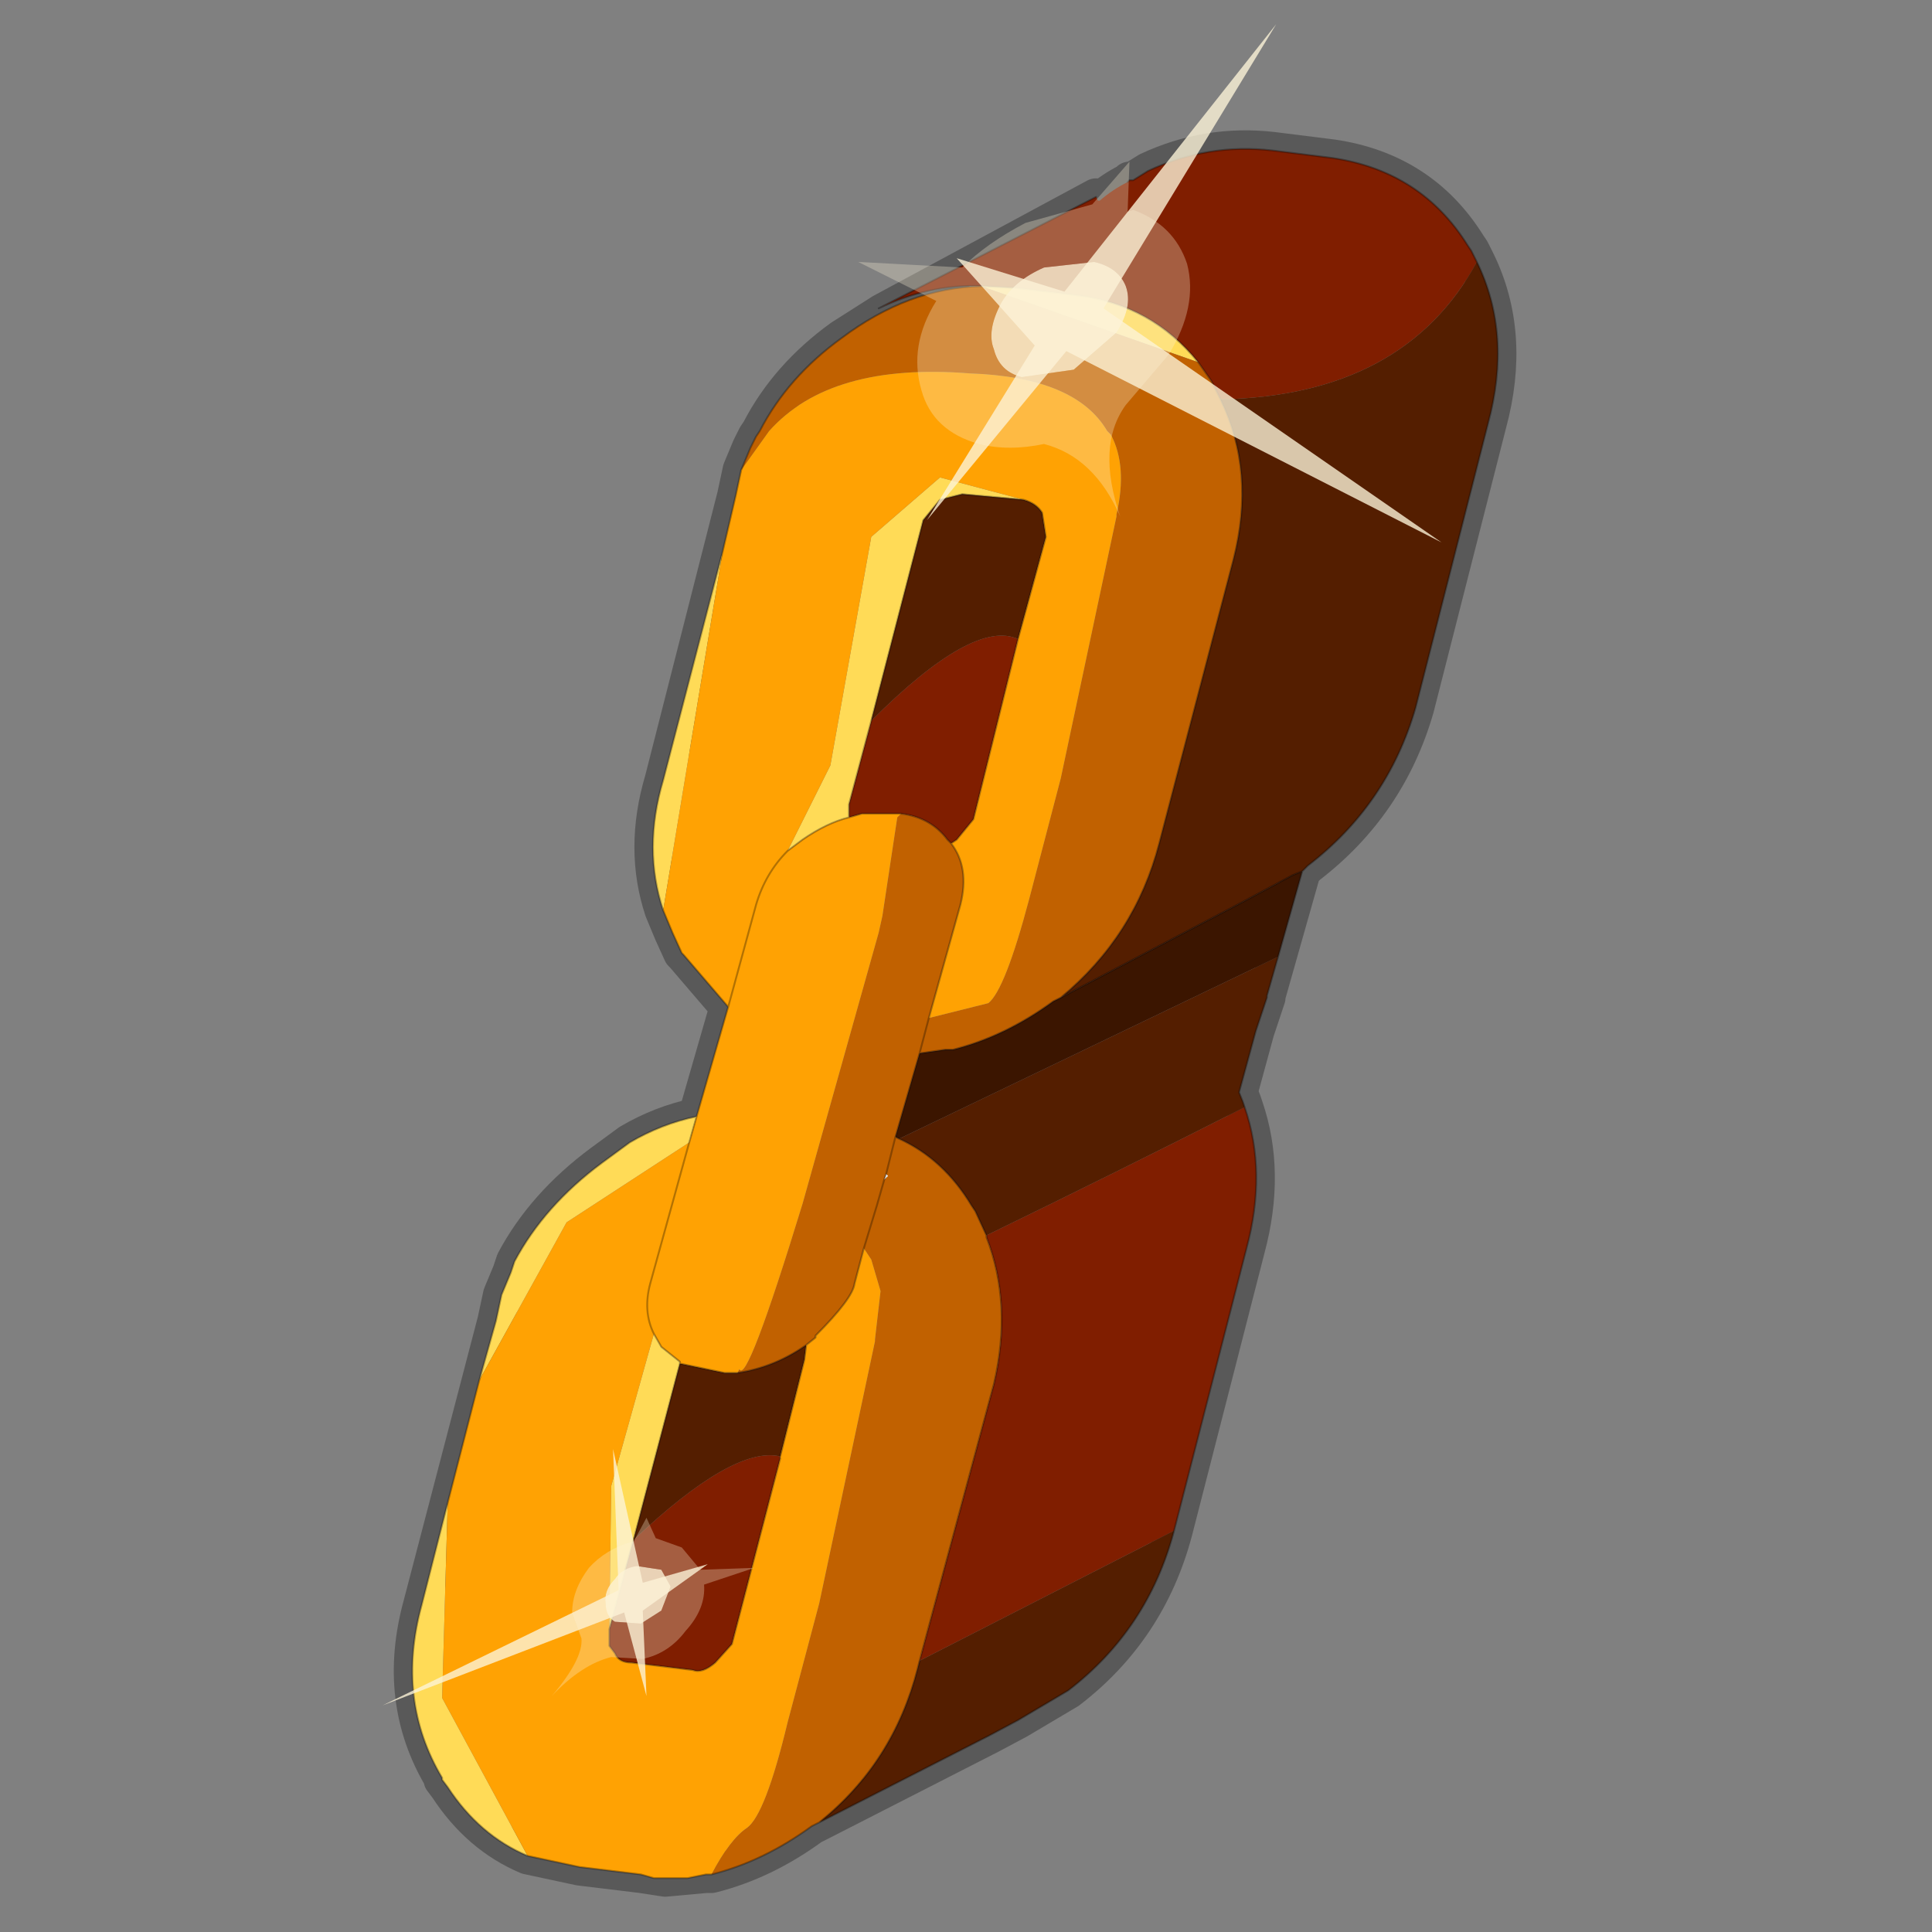 <?xml version="1.0" encoding="UTF-8" standalone="no"?>
<svg xmlns:xlink="http://www.w3.org/1999/xlink" height="520.0px" width="520.0px" xmlns="http://www.w3.org/2000/svg">
  <rect width="100%" height="100%" fill="#808080" stroke="none"/>
  <g transform="matrix(10.0, 0.0, 0.0, 10.0, 0.0, 0.0)">
    <use height="52.0" transform="matrix(1.0, 0.0, 0.0, 1.0, 0.0, 0.0)" width="52.0" xlink:href="#shape0"/>
  </g>
  <defs>
    <g id="shape0" transform="matrix(1.0, 0.0, 0.0, 1.0, 0.0, 0.0)">
      <path d="M0.0 52.0 L0.0 0.0 52.0 0.0 52.0 52.0 0.0 52.0" fill="#33cc33" fill-opacity="0.0" fill-rule="evenodd" stroke="none"/>
      <path d="M23.75 8.4 L29.5 5.3 29.55 5.4 29.6 5.4 Q29.95 5.1 30.35 4.9 L30.4 4.85 30.5 4.85 30.9 4.6 Q32.5 3.85 34.25 4.05 L35.85 4.25 Q38.25 4.6 39.5 6.6 L39.6 6.75 39.75 7.05 Q40.7 9.0 40.05 11.4 L38.1 19.05 Q37.35 21.65 35.2 23.3 L35.05 23.45 34.1 26.8 34.1 26.85 33.8 27.75 33.35 29.4 33.45 29.65 33.5 29.8 Q34.1 31.55 33.55 33.6 L31.6 41.2 Q30.9 43.85 28.75 45.5 L27.4 46.3 26.65 46.7 22.05 49.05 21.85 49.15 Q20.55 50.1 19.15 50.45 L19.05 50.45 19.0 50.45 17.9 50.55 17.25 50.45 15.6 50.25 14.2 49.95 Q12.9 49.4 12.05 48.1 L11.9 47.9 11.9 47.85 Q10.65 45.75 11.35 43.2 L13.35 35.55 13.5 34.85 13.75 34.25 13.85 33.95 Q14.65 32.45 16.2 31.3 L16.95 30.75 Q17.8 30.25 18.75 30.05 L19.6 27.1 18.4 25.7 18.35 25.65 18.1 25.1 17.85 24.5 Q17.3 22.85 17.85 21.0 L19.8 13.35 19.95 12.65 20.2 12.05 20.35 11.75 20.45 11.6 Q21.2 10.15 22.65 9.1 L23.75 8.4 Z" fill="none" stroke="#000000" stroke-linecap="round" stroke-linejoin="round" stroke-opacity="0.302" stroke-width="1.0"/>
      <path d="M30.35 4.9 L30.4 4.85 30.5 4.85 30.9 4.6 Q32.5 3.85 34.25 4.05 L35.85 4.25 Q38.25 4.6 39.5 6.6 L39.6 6.75 39.75 7.05 Q37.8 10.65 32.85 10.75 L32.7 10.45 32.6 10.25 32.25 9.75 Q31.0 8.2 29.0 7.95 L27.35 7.75 26.4 7.7 Q25.0 7.65 23.65 8.3 L29.5 5.3 29.55 5.4 29.6 5.4 Q29.95 5.1 30.35 4.9 M33.5 29.8 Q34.1 31.55 33.55 33.6 L31.6 41.2 24.75 44.7 26.75 37.25 Q27.25 35.1 26.55 33.3 L26.55 33.25 Q30.05 31.55 33.5 29.8 M27.4 17.2 L26.2 22.05 25.75 22.6 25.6 22.7 25.5 22.6 Q25.05 22.0 24.25 21.9 L23.75 21.9 23.2 21.9 22.85 22.0 22.85 21.65 23.45 19.4 Q26.2 16.65 27.4 17.2 M16.4 43.85 L17.05 41.45 Q19.75 38.9 21.0 39.2 L21.0 39.25 19.7 44.25 19.25 44.75 Q18.9 45.05 18.65 44.95 L17.0 44.75 Q16.65 44.75 16.55 44.5 L16.4 44.3 16.4 43.85" fill="#801e00" fill-rule="evenodd" stroke="none"/>
      <path d="M14.2 49.95 Q12.9 49.4 12.05 48.1 L11.9 47.9 11.9 47.85 Q10.65 45.75 11.35 43.2 L12.05 40.45 11.9 45.7 14.2 49.95 M12.9 37.15 L13.35 35.55 13.5 34.85 13.75 34.25 13.85 33.95 Q14.65 32.45 16.2 31.3 L16.95 30.75 Q17.8 30.25 18.75 30.05 L18.55 30.75 15.25 32.9 12.9 37.15 M17.85 24.5 Q17.3 22.85 17.85 21.0 L19.45 14.85 17.85 24.5 M26.4 7.7 L27.35 7.75 29.0 7.95 Q31.0 8.2 32.25 9.75 L26.4 7.7 M21.2 22.9 L22.35 20.6 23.45 14.45 25.3 12.85 27.55 13.45 25.9 13.3 25.3 13.45 24.85 14.0 23.45 19.4 22.85 21.65 22.85 22.0 Q22.25 22.15 21.6 22.6 L21.2 22.9 M17.6 35.9 L17.8 36.25 18.3 36.65 18.3 36.7 17.05 41.45 16.4 43.85 16.45 40.0 17.6 35.9" fill="#ffdb57" fill-rule="evenodd" stroke="none"/>
      <path d="M22.05 49.05 L21.85 49.15 Q20.55 50.1 19.15 50.45 19.65 49.5 20.1 49.2 20.6 48.85 21.2 46.35 L22.05 43.15 23.55 36.1 23.55 36.05 23.7 34.75 23.45 33.9 23.25 33.6 23.6 32.45 23.8 31.75 23.6 32.45 23.25 33.6 23.0 34.55 Q22.95 34.95 21.95 35.95 L21.95 36.0 21.7 36.2 Q20.85 36.8 19.85 36.95 L19.9 36.85 Q20.1 37.3 21.6 32.4 L23.65 25.1 23.75 24.65 24.15 22.0 24.25 21.9 Q25.05 22.0 25.5 22.6 L25.6 22.7 Q26.1 23.35 25.85 24.35 L25.0 27.4 26.6 27.0 Q27.05 26.65 27.7 24.2 L28.55 20.95 30.05 13.9 30.05 13.85 Q30.35 12.55 29.9 11.7 L29.8 11.6 Q28.95 10.15 26.1 10.05 22.35 9.75 20.7 11.6 L19.95 12.65 20.2 12.05 20.35 11.75 20.45 11.6 Q21.2 10.15 22.65 9.1 24.45 7.75 26.4 7.7 L32.25 9.75 32.6 10.25 32.7 10.45 32.85 10.75 Q33.8 12.7 33.2 15.05 L31.2 22.7 Q30.55 25.2 28.55 26.85 L28.35 26.95 Q27.05 27.9 25.65 28.25 L25.55 28.25 25.45 28.25 24.75 28.35 24.1 30.6 24.2 30.65 Q25.4 31.2 26.15 32.45 L26.25 32.6 26.55 33.25 26.55 33.3 Q27.25 35.1 26.75 37.25 L24.75 44.7 24.7 44.9 Q24.05 47.45 22.05 49.05 M24.75 28.35 L25.0 27.4 24.75 28.35 M23.85 31.6 L24.1 30.6 23.85 31.6 23.8 31.75 23.9 31.65 23.85 31.6" fill="#c16100" fill-rule="evenodd" stroke="none"/>
      <path d="M39.75 7.05 Q40.7 9.0 40.05 11.4 L38.1 19.05 Q37.35 21.65 35.2 23.3 L35.05 23.45 34.8 23.55 33.4 24.3 28.55 26.85 Q30.55 25.2 31.2 22.7 L33.2 15.05 Q33.8 12.7 32.85 10.75 37.8 10.65 39.75 7.05 M34.4 25.75 L34.1 26.8 34.1 26.85 33.8 27.75 33.35 29.4 33.45 29.65 33.5 29.8 Q30.05 31.55 26.55 33.25 L26.25 32.6 26.15 32.45 Q25.4 31.2 24.2 30.65 L34.4 25.75 M31.6 41.2 Q30.9 43.85 28.75 45.5 L27.4 46.3 26.65 46.7 22.05 49.05 Q24.05 47.45 24.7 44.9 L24.75 44.7 31.6 41.2 M27.55 13.45 Q27.9 13.55 28.05 13.8 L28.15 14.45 27.4 17.2 Q26.2 16.65 23.45 19.4 L24.85 14.0 25.3 13.45 25.9 13.3 27.55 13.45 M25.6 22.7 L25.5 22.6 25.6 22.7 M17.05 41.45 L18.3 36.7 19.5 36.95 19.85 36.95 Q20.85 36.8 21.7 36.2 L21.65 36.6 21.0 39.2 Q19.75 38.9 17.05 41.45" fill="#541e00" fill-rule="evenodd" stroke="none"/>
      <path d="M35.05 23.45 L34.4 25.75 24.2 30.65 24.1 30.6 24.75 28.35 25.45 28.25 25.55 28.25 25.65 28.25 Q27.05 27.9 28.35 26.95 L28.55 26.85 33.4 24.3 34.8 23.55 35.05 23.45" fill="#3b1500" fill-rule="evenodd" stroke="none"/>
      <path d="M19.15 50.45 L19.05 50.45 19.0 50.45 18.5 50.55 17.9 50.55 17.6 50.55 17.25 50.45 15.6 50.25 14.2 49.95 11.9 45.7 12.05 40.45 12.9 37.15 15.25 32.9 18.55 30.75 17.5 34.55 Q17.3 35.3 17.6 35.9 17.3 35.3 17.5 34.55 L18.55 30.75 18.75 30.05 19.6 27.1 18.4 25.7 18.35 25.65 18.1 25.1 17.85 24.5 19.45 14.85 19.8 13.35 19.95 12.65 20.7 11.6 Q22.35 9.75 26.1 10.05 28.95 10.15 29.8 11.6 L29.9 11.7 Q30.35 12.55 30.05 13.85 L30.05 13.9 28.55 20.95 27.7 24.2 Q27.05 26.65 26.6 27.0 L25.0 27.4 25.85 24.35 Q26.1 23.35 25.6 22.7 L25.75 22.6 26.2 22.05 27.4 17.2 28.15 14.45 28.05 13.8 Q27.9 13.55 27.55 13.45 L25.3 12.85 23.45 14.45 22.35 20.6 21.2 22.9 Q20.6 23.5 20.35 24.35 L19.6 27.1 20.35 24.35 Q20.6 23.5 21.2 22.9 L21.6 22.6 Q22.25 22.15 22.85 22.0 L23.2 21.9 23.75 21.9 24.25 21.9 24.15 22.0 23.75 24.65 23.65 25.1 21.6 32.4 Q20.1 37.3 19.9 36.85 L19.85 36.95 19.5 36.95 18.3 36.7 18.3 36.65 17.8 36.25 17.6 35.9 16.45 40.0 16.4 43.85 16.4 44.3 16.55 44.5 Q16.65 44.75 17.0 44.75 L18.65 44.95 Q18.9 45.05 19.25 44.75 L19.7 44.25 21.0 39.25 21.0 39.2 21.65 36.6 21.7 36.2 21.95 36.0 21.95 35.95 Q22.95 34.95 23.0 34.55 L23.25 33.6 23.45 33.9 23.7 34.75 23.55 36.05 23.55 36.1 22.05 43.15 21.2 46.35 Q20.6 48.85 20.1 49.2 19.65 49.5 19.15 50.45" fill="#ffa203" fill-rule="evenodd" stroke="none"/>
      <path d="M23.85 31.6 L23.9 31.65 23.8 31.75 23.85 31.6" fill="#ffffff" fill-rule="evenodd" stroke="none"/>
      <path d="M30.35 4.9 L30.4 4.85 30.5 4.85 30.9 4.6 Q32.5 3.85 34.25 4.05 L35.85 4.25 Q38.25 4.6 39.5 6.6 L39.6 6.75 39.75 7.05 Q40.7 9.0 40.05 11.4 L38.1 19.05 Q37.35 21.65 35.2 23.3 L35.05 23.45 34.4 25.75 34.1 26.8 34.1 26.85 33.8 27.75 33.35 29.4 33.45 29.65 33.5 29.8 Q34.1 31.55 33.55 33.6 L31.6 41.2 Q30.9 43.85 28.75 45.5 L27.4 46.3 26.65 46.7 22.05 49.05 21.85 49.15 Q20.55 50.1 19.15 50.45 L19.05 50.45 19.0 50.45 18.5 50.55 17.9 50.55 17.6 50.55 17.25 50.45 15.6 50.25 14.2 49.95 Q12.9 49.4 12.05 48.1 L11.9 47.9 11.9 47.85 Q10.65 45.75 11.35 43.2 L12.05 40.45 12.9 37.15 13.35 35.55 13.5 34.85 13.75 34.25 13.85 33.95 Q14.65 32.45 16.2 31.3 L16.95 30.75 Q17.8 30.25 18.75 30.05 L19.6 27.1 18.4 25.7 18.35 25.65 18.1 25.1 17.85 24.5 Q17.3 22.85 17.85 21.0 L19.45 14.85 19.8 13.35 19.95 12.65 20.2 12.05 20.35 11.75 20.45 11.6 Q21.2 10.15 22.65 9.1 24.45 7.75 26.4 7.7 25.0 7.65 23.65 8.3 L29.5 5.3 M26.4 7.7 L27.35 7.75 29.0 7.95 Q31.0 8.2 32.25 9.75 L32.6 10.25 32.7 10.45 32.85 10.75 M35.05 23.45 L34.8 23.55 33.4 24.3 28.55 26.85 28.35 26.95 Q27.05 27.9 25.65 28.25 L25.55 28.25 25.45 28.25 24.75 28.35 24.1 30.6 24.2 30.65 Q25.4 31.2 26.15 32.45 L26.25 32.6 26.55 33.25 M28.55 26.85 Q30.55 25.2 31.2 22.7 L33.2 15.05 Q33.8 12.7 32.85 10.75 M25.0 27.4 L24.75 28.35 M27.55 13.45 Q27.9 13.55 28.05 13.8 L28.15 14.45 27.4 17.2 26.2 22.05 25.75 22.6 25.6 22.7 Q26.1 23.35 25.85 24.35 L25.0 27.4 M27.55 13.45 L25.9 13.3 25.3 13.45 24.85 14.0 23.45 19.4 M19.6 27.1 L20.35 24.35 Q20.6 23.5 21.2 22.9 L21.6 22.6 Q22.25 22.15 22.85 22.0 L22.85 21.65 23.45 19.4 M25.5 22.6 L25.6 22.7 M24.25 21.9 Q25.05 22.0 25.5 22.6 M24.25 21.9 L23.75 21.9 23.2 21.9 22.85 22.0 M24.1 30.6 L23.85 31.6 23.8 31.75 23.6 32.45 23.25 33.6 M18.55 30.75 L18.75 30.05 M17.6 35.9 Q17.3 35.3 17.5 34.55 L18.55 30.75 M18.3 36.7 L18.3 36.65 17.8 36.25 17.6 35.9 M16.4 43.85 L17.05 41.45 18.3 36.7 19.5 36.95 19.85 36.95 Q20.85 36.8 21.7 36.2 L21.95 36.0 21.95 35.95 Q22.95 34.95 23.0 34.55 L23.25 33.6 M21.7 36.2 L21.65 36.6 21.0 39.2 M21.0 39.25 L19.7 44.25 19.25 44.75 Q18.9 45.05 18.65 44.95 L17.0 44.75 Q16.65 44.75 16.55 44.5 L16.4 44.3 16.4 43.85 M24.75 44.7 L26.75 37.25 Q27.25 35.1 26.55 33.3 L26.55 33.25 M24.75 44.7 L24.7 44.9 Q24.05 47.45 22.05 49.05" fill="none" stroke="#000000" stroke-linecap="round" stroke-linejoin="round" stroke-opacity="0.302" stroke-width="0.05"/>
      <path d="M29.7 8.3 L38.8 14.6 28.7 9.45 24.95 14.0 27.85 9.3 25.75 6.95 28.65 7.85 34.35 0.65 29.7 8.3" fill="#fcf3d8" fill-opacity="0.792" fill-rule="evenodd" stroke="none"/>
      <path d="M30.3 10.9 Q29.5 12.0 30.15 13.9 29.45 12.3 28.1 11.95 27.15 12.15 26.35 11.95 25.1 11.6 24.8 10.5 24.45 9.3 25.2 8.1 L23.1 7.05 25.9 7.2 Q26.55 6.55 27.6 6.0 L29.4 5.5 30.4 4.35 30.35 5.7 30.5 5.65 Q31.6 6.05 31.95 7.1 32.25 8.25 31.45 9.55 L30.3 10.9 M28.1 7.2 Q27.3 7.55 26.95 8.15 26.55 8.9 26.75 9.4 26.9 10.0 27.5 10.15 L28.9 9.95 30.05 8.95 Q30.5 8.25 30.3 7.7 30.1 7.2 29.45 7.05 L28.1 7.2" fill="#fcf3d8" fill-opacity="0.302" fill-rule="evenodd" stroke="none"/>
      <path d="M28.1 7.2 L29.45 7.05 Q30.1 7.2 30.3 7.7 30.5 8.25 30.05 8.95 L28.9 9.95 27.5 10.15 Q26.9 10.0 26.75 9.4 26.55 8.9 26.95 8.15 27.3 7.55 28.1 7.2" fill="#fcf3d8" fill-opacity="0.843" fill-rule="evenodd" stroke="none"/>
      <path d="M16.65 42.8 L10.3 45.9 16.8 43.4 17.4 45.65 17.3 43.35 19.05 42.1 17.3 42.6 16.5 39.0 16.65 42.8" fill="#fcf3d8" fill-opacity="0.792" fill-rule="evenodd" stroke="none"/>
      <path d="M15.65 44.1 Q15.7 44.65 14.85 45.65 15.65 44.8 16.45 44.6 L17.3 44.65 Q18.0 44.5 18.45 43.9 19.0 43.3 18.95 42.65 L20.3 42.2 18.85 42.25 18.35 41.65 17.65 41.4 17.4 40.85 17.05 41.5 17.0 41.5 Q16.3 41.7 15.85 42.2 15.4 42.8 15.4 43.4 L15.65 44.1 M17.8 42.25 L18.05 42.7 17.8 43.35 17.25 43.7 16.55 43.65 Q16.3 43.5 16.3 43.15 16.25 42.8 16.55 42.5 16.75 42.2 17.15 42.15 L17.8 42.25" fill="#fcf3d8" fill-opacity="0.302" fill-rule="evenodd" stroke="none"/>
      <path d="M17.8 42.25 L17.15 42.15 Q16.75 42.2 16.55 42.5 16.25 42.8 16.3 43.15 16.3 43.5 16.55 43.65 L17.25 43.7 17.8 43.35 18.05 42.7 17.8 42.25" fill="#fcf3d8" fill-opacity="0.843" fill-rule="evenodd" stroke="none"/>
    </g>
  </defs>
</svg>
